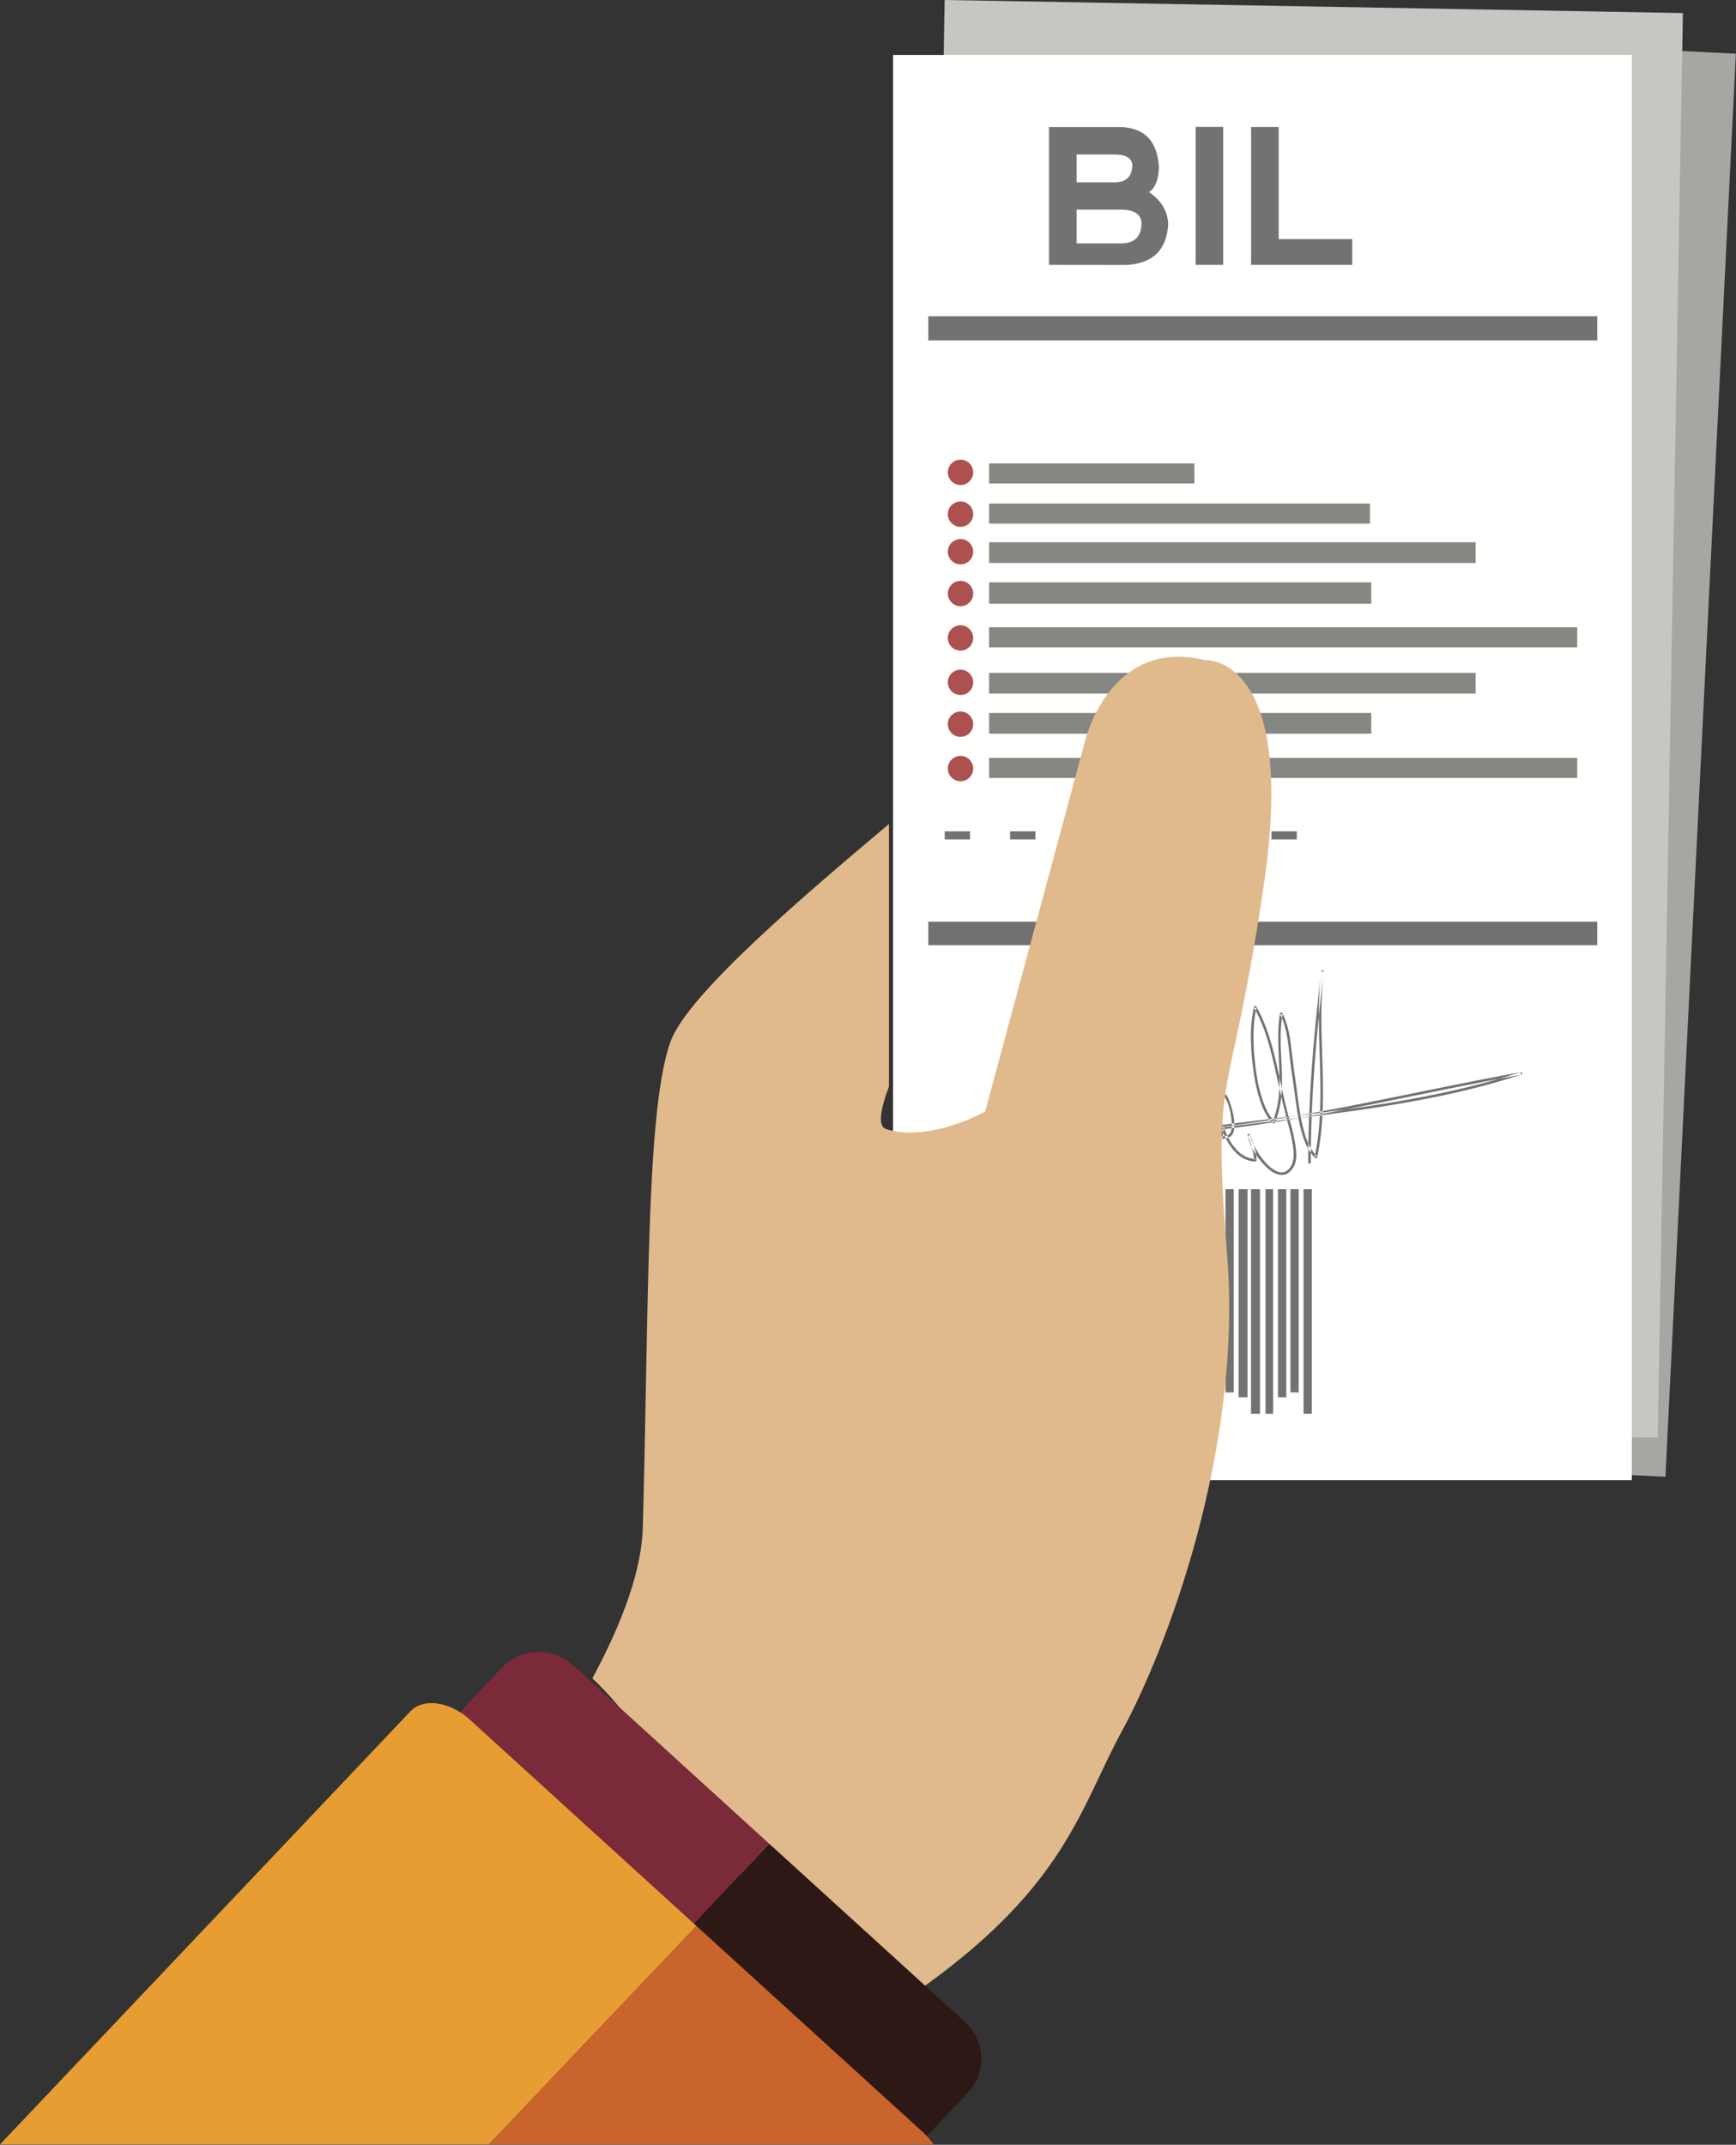 <?xml version="1.0" encoding="UTF-8"?>
<svg width="251px" height="310px" viewBox="0 0 251 310" version="1.1" xmlns="http://www.w3.org/2000/svg" xmlns:xlink="http://www.w3.org/1999/xlink">
    <rect x="0" y="0" width="251" height="310" fill="#333333" stroke="none"/>
    <!-- Generator: Sketch 46.2 (44496) - http://www.bohemiancoding.com/sketch -->
    <title>Group 12</title>
    <desc>Created with Sketch.</desc>
    <defs></defs>
    <g id="Welcome" stroke="none" stroke-width="1" fill="none" fill-rule="evenodd">
        <g id="Splitwise" transform="translate(-785, -4814)">
            <g id="Group-12" transform="translate(785, 4814)">
                <polygon id="Fill-1021" fill="#727270" points="202.822 34.566 213.454 34.566 213.454 38.287 198.834 38.287 198.834 18.354 202.822 18.354"></polygon>
                <polygon id="Fill-1061" fill="#727270" points="190.373 201.956 191.672 201.956 191.672 171.885 190.373 171.885"></polygon>
                <polygon id="Fill-1062" fill="#727270" points="192.271 201.256 193.47 201.256 193.47 171.885 192.271 171.885"></polygon>
                <polygon id="Fill-1063" fill="#727270" points="203.562 204.353 204.661 204.353 204.661 171.885 203.562 171.885"></polygon>
                <polygon id="Fill-1064" fill="#727270" points="201.664 201.956 202.863 201.956 202.863 171.885 201.664 171.885"></polygon>
                <polygon id="Fill-1065" fill="#727270" points="199.765 201.256 201.064 201.256 201.064 171.885 199.765 171.885"></polygon>
                <polygon id="Fill-1066" fill="#727270" points="197.767 204.353 199.066 204.353 199.066 171.885 197.767 171.885"></polygon>
                <polygon id="Fill-1067" fill="#727270" points="195.968 201.956 197.167 201.956 197.167 171.885 195.968 171.885"></polygon>
                <polygon id="Fill-1068" fill="#727270" points="194.17 201.256 195.369 201.256 195.369 171.885 194.17 171.885"></polygon>
                <polygon id="Fill-1069" fill="#727270" points="205.361 204.353 206.56 204.353 206.56 171.885 205.361 171.885"></polygon>
                <polygon id="Fill-1070" fill="#727270" points="207.259 201.956 208.558 201.956 208.558 171.885 207.259 171.885"></polygon>
                <polygon id="Fill-1071" fill="#727270" points="209.258 201.256 210.457 201.256 210.457 171.885 209.258 171.885"></polygon>
                <polygon id="Fill-1072" fill="#727270" points="211.056 204.353 212.255 204.353 212.255 171.885 211.056 171.885"></polygon>
                <polygon id="Fill-1073" fill="#727270" points="212.855 201.956 214.054 201.956 214.054 171.885 212.855 171.885"></polygon>
                <polygon id="Fill-1074" fill="#727270" points="214.853 201.256 216.152 201.256 216.152 171.885 214.853 171.885"></polygon>
                <polygon id="Fill-1075" fill="#727270" points="226.044 204.353 227.343 204.353 227.343 171.885 226.044 171.885"></polygon>
                <polygon id="Fill-1076" fill="#727270" points="224.246 201.956 225.545 201.956 225.545 171.885 224.246 171.885"></polygon>
                <polygon id="Fill-1077" fill="#727270" points="222.347 201.256 223.646 201.256 223.646 171.885 222.347 171.885"></polygon>
                <polygon id="Fill-1078" fill="#727270" points="220.449 204.353 221.648 204.353 221.648 171.885 220.449 171.885"></polygon>
                <polygon id="Fill-1079" fill="#727270" points="218.65 201.956 219.749 201.956 219.749 171.885 218.65 171.885"></polygon>
                <polygon id="Fill-1080" fill="#727270" points="216.652 201.256 217.951 201.256 217.951 171.885 216.652 171.885"></polygon>
                <polygon id="Fill-1089" fill="#727270" points="193.286 121.333 196.948 121.333 196.948 120.158 193.286 120.158"></polygon>
                <polygon id="Fill-1090" fill="#727270" points="202.735 121.333 206.397 121.333 206.397 120.158 202.735 120.158"></polygon>
                <polygon id="Fill-1091" fill="#727270" points="212.184 121.333 215.846 121.333 215.846 120.158 212.184 120.158"></polygon>
                <polygon id="Fill-1092" fill="#727270" points="221.634 121.333 225.295 121.333 225.295 120.158 221.634 120.158"></polygon>
                <polygon id="Fill-1015" fill="#A6A7A3" points="134.175 208.175 144.356 2.486 250.978 7.762 240.796 213.45"></polygon>
                <polygon id="Fill-1016" fill="#C6C6C3" points="132.948 205.909 136.584 0 243.319 1.884 239.684 207.792"></polygon>
                <polygon id="Fill-1017" fill="#FFFFFE" points="129.122 213.944 235.937 213.944 235.937 7.943 129.122 7.943"></polygon>
                <path d="M155.666,35.177 L162.178,35.177 C164.048,35.151 165.005,34.19 165.049,32.294 C165.005,31.018 164.062,30.354 162.218,30.301 L155.666,30.301 L155.666,35.177 Z M155.666,26.353 L161.248,26.353 C162.852,26.328 163.676,25.499 163.72,23.869 C163.676,22.895 162.865,22.38 161.288,22.327 L155.666,22.327 L155.666,26.353 Z M168.904,32.334 C168.726,36.09 166.72,38.079 162.883,38.3 L151.666,38.287 L151.666,18.367 L162.245,18.367 C165.604,18.562 167.375,20.516 167.561,24.228 C167.499,26 167.02,27.183 166.126,27.775 C167.872,28.945 168.797,30.465 168.904,32.334 Z" id="Fill-1018" fill="#727270"></path>
                <polygon id="Fill-1019" fill="#727270" points="172.878 38.287 176.852 38.287 176.852 18.34 172.878 18.34"></polygon>
                <polygon id="Fill-1020" fill="#727270" points="184.879 34.566 195.512 34.566 195.512 38.287 180.892 38.287 180.892 18.354 184.879 18.354"></polygon>
                <polygon id="Fill-1022" fill="#727270" points="134.218 49.203 230.94 49.203 230.94 45.707 134.218 45.707"></polygon>
                <polygon id="Fill-1023" fill="#858783" points="143.011 69.883 172.687 69.883 172.687 66.986 143.011 66.986"></polygon>
                <polygon id="Fill-1024" fill="#858783" points="143.011 75.678 198.067 75.678 198.067 72.781 143.011 72.781"></polygon>
                <polygon id="Fill-1025" fill="#858783" points="143.011 87.267 198.267 87.267 198.267 84.17 143.011 84.17"></polygon>
                <polygon id="Fill-1026" fill="#858783" points="143.011 81.372 213.354 81.372 213.354 78.375 143.011 78.375"></polygon>
                <polygon id="Fill-1027" fill="#858783" points="143.011 93.56 228.043 93.56 228.043 90.663 143.011 90.663"></polygon>
                <path d="M138.877,70.105 C137.864,70.105 137.042,69.284 137.042,68.271 C137.042,67.257 137.864,66.436 138.877,66.436 C139.89,66.436 140.711,67.257 140.711,68.271 C140.711,69.284 139.89,70.105 138.877,70.105 Z" id="Fill-1028" fill="#AD5150"></path>
                <path d="M138.877,76.151 C137.864,76.151 137.042,75.33 137.042,74.317 C137.042,73.304 137.864,72.482 138.877,72.482 C139.89,72.482 140.711,73.304 140.711,74.317 C140.711,75.33 139.89,76.151 138.877,76.151 Z" id="Fill-1029" fill="#AD5150"></path>
                <path d="M138.877,81.58 C137.864,81.58 137.042,80.759 137.042,79.746 C137.042,78.733 137.864,77.912 138.877,77.912 C139.89,77.912 140.711,78.733 140.711,79.746 C140.711,80.759 139.89,81.58 138.877,81.58 Z" id="Fill-1030" fill="#AD5150"></path>
                <path d="M138.877,87.626 C137.864,87.626 137.042,86.805 137.042,85.792 C137.042,84.779 137.864,83.958 138.877,83.958 C139.89,83.958 140.711,84.779 140.711,85.792 C140.711,86.805 139.89,87.626 138.877,87.626 Z" id="Fill-1031" fill="#AD5150"></path>
                <path d="M138.877,94.043 C137.864,94.043 137.042,93.222 137.042,92.209 C137.042,91.196 137.864,90.375 138.877,90.375 C139.89,90.375 140.711,91.196 140.711,92.209 C140.711,93.222 139.89,94.043 138.877,94.043 Z" id="Fill-1032" fill="#AD5150"></path>
                <polygon id="Fill-1033" fill="#727270" points="137.715 204.353 138.914 204.353 138.914 171.885 137.715 171.885"></polygon>
                <polygon id="Fill-1034" fill="#727270" points="139.613 201.956 140.812 201.956 140.812 171.885 139.613 171.885"></polygon>
                <polygon id="Fill-1035" fill="#727270" points="141.412 201.256 142.611 201.256 142.611 171.885 141.412 171.885"></polygon>
                <polygon id="Fill-1036" fill="#727270" points="143.41 204.353 144.709 204.353 144.709 171.885 143.41 171.885"></polygon>
                <polygon id="Fill-1037" fill="#727270" points="145.209 201.956 146.508 201.956 146.508 171.885 145.209 171.885"></polygon>
                <polygon id="Fill-1038" fill="#727270" points="147.107 201.256 148.306 201.256 148.306 171.885 147.107 171.885"></polygon>
                <polygon id="Fill-1039" fill="#727270" points="158.498 204.353 159.697 204.353 159.697 171.885 158.498 171.885"></polygon>
                <polygon id="Fill-1040" fill="#727270" points="156.5 201.956 157.699 201.956 157.699 171.885 156.5 171.885"></polygon>
                <polygon id="Fill-1041" fill="#727270" points="154.601 201.256 155.9 201.256 155.9 171.885 154.601 171.885"></polygon>
                <polygon id="Fill-1042" fill="#727270" points="152.803 204.353 154.002 204.353 154.002 171.885 152.803 171.885"></polygon>
                <polygon id="Fill-1043" fill="#727270" points="150.904 201.956 152.103 201.956 152.103 171.885 150.904 171.885"></polygon>
                <polygon id="Fill-1044" fill="#727270" points="149.006 201.256 150.205 201.256 150.205 171.885 149.006 171.885"></polygon>
                <polygon id="Fill-1045" fill="#727270" points="160.297 204.353 161.596 204.353 161.596 171.885 160.297 171.885"></polygon>
                <polygon id="Fill-1046" fill="#727270" points="162.095 201.956 163.394 201.956 163.394 171.885 162.095 171.885"></polygon>
                <polygon id="Fill-1047" fill="#727270" points="163.994 201.256 165.293 201.256 165.293 171.885 163.994 171.885"></polygon>
                <polygon id="Fill-1048" fill="#727270" points="165.992 204.353 167.191 204.353 167.191 171.885 165.992 171.885"></polygon>
                <polygon id="Fill-1049" fill="#727270" points="167.891 201.956 168.99 201.956 168.99 171.885 167.891 171.885"></polygon>
                <polygon id="Fill-1050" fill="#727270" points="169.689 201.256 170.988 201.256 170.988 171.885 169.689 171.885"></polygon>
                <polygon id="Fill-1051" fill="#727270" points="180.88 204.353 182.179 204.353 182.179 171.885 180.88 171.885"></polygon>
                <polygon id="Fill-1052" fill="#727270" points="179.082 201.956 180.381 201.956 180.381 171.885 179.082 171.885"></polygon>
                <polygon id="Fill-1053" fill="#727270" points="177.183 201.256 178.382 201.256 178.382 171.885 177.183 171.885"></polygon>
                <polygon id="Fill-1054" fill="#727270" points="175.385 204.353 176.584 204.353 176.584 171.885 175.385 171.885"></polygon>
                <polygon id="Fill-1055" fill="#727270" points="173.386 201.956 174.585 201.956 174.585 171.885 173.386 171.885"></polygon>
                <polygon id="Fill-1056" fill="#727270" points="171.488 201.256 172.787 201.256 172.787 171.885 171.488 171.885"></polygon>
                <polygon id="Fill-1057" fill="#727270" points="182.979 204.353 184.078 204.353 184.078 171.885 182.979 171.885"></polygon>
                <polygon id="Fill-1058" fill="#727270" points="184.777 201.956 185.976 201.956 185.976 171.885 184.777 171.885"></polygon>
                <polygon id="Fill-1059" fill="#727270" points="186.576 201.256 187.775 201.256 187.775 171.885 186.576 171.885"></polygon>
                <polygon id="Fill-1060" fill="#727270" points="188.474 204.353 189.673 204.353 189.673 171.885 188.474 171.885"></polygon>
                <path d="M191.397,140.423 C191.425,140.186 191.055,140.189 191.026,140.423 C189.943,149.313 191.95,158.35 190.093,167.176 C190.196,167.149 190.299,167.121 190.402,167.094 C189.219,165.953 188.713,164.267 188.337,162.714 C187.928,161.015 187.725,159.273 187.501,157.543 C187.269,155.744 186.975,153.962 186.777,152.158 C186.565,150.215 186.319,148.204 185.415,146.442 C185.345,146.306 185.105,146.329 185.076,146.486 C184.148,151.646 186.071,157.193 183.979,162.16 C184.082,162.133 184.185,162.106 184.288,162.079 C183.397,161.213 182.896,160.017 182.508,158.859 C182,157.34 181.715,155.743 181.521,154.156 C181.184,151.393 181.031,148.377 181.671,145.645 C181.558,145.659 181.445,145.674 181.332,145.689 C183.013,148.641 183.805,152.005 184.527,155.295 C185.08,157.808 185.659,160.292 186.324,162.777 C186.651,163.993 186.945,165.233 187.027,166.493 C187.095,167.527 186.935,168.619 186.011,169.247 C185.143,169.839 184.098,169.094 183.458,168.512 C182.621,167.749 181.968,166.776 181.431,165.786 C181.133,165.236 180.869,164.653 180.73,164.041 C180.618,164.089 180.505,164.136 180.392,164.184 C180.869,165.309 181.28,166.461 181.307,167.696 C181.369,167.634 181.431,167.572 181.492,167.511 C178.948,167.448 177.439,164.609 176.811,162.474 C176.742,162.238 176.422,162.32 176.454,162.549 C176.568,163.352 176.503,164.192 176.159,164.891 C176.266,164.891 176.372,164.891 176.479,164.891 C175.296,163.093 175.159,159.753 177.196,158.428 C177.112,158.406 177.027,158.395 176.944,158.373 C177.672,159.337 177.958,160.879 178.076,162.048 C178.135,162.629 178.169,163.393 177.779,163.874 C177.388,164.356 176.54,164.267 176.05,164.034 C174.852,163.463 174.165,161.961 173.669,160.814 C173.185,159.696 172.802,158.5 172.578,157.302 C172.54,157.097 172.187,157.144 172.215,157.351 C172.546,159.824 173.046,162.555 172.221,164.981 C172.297,164.938 172.373,164.895 172.449,164.852 C170.938,164.583 169.528,163.961 168.078,163.485 C166.716,163.038 165.514,162.982 164.095,163.089 C163.543,163.13 162.968,163.204 162.416,163.128 C161.768,163.039 161.123,162.447 160.688,162.002 C159.626,160.917 158.947,159.467 158.137,158.198 C158.069,158.09 157.881,158.066 157.818,158.198 C157.355,159.169 157.18,160.248 156.667,161.202 C156.377,161.737 156.031,162.031 155.414,162.049 C154.907,162.063 154.412,161.906 154.017,161.59 C152.541,160.409 152.77,157.75 153.2,156.147 C153.708,154.253 155.379,153.169 157.118,152.477 C159.096,151.69 161.348,151.428 163.444,151.818 C164.606,152.034 165.737,152.499 166.625,153.292 C167.591,154.154 168.01,155.317 168.158,156.572 C168.572,160.085 166.112,163.888 162.631,164.696 C162.396,164.751 162.498,165.095 162.73,165.052 C177.696,162.32 192.96,161.571 207.87,158.49 C211.948,157.647 215.986,156.616 219.949,155.335 C220.179,155.261 220.083,154.936 219.85,154.978 C204.251,157.791 188.832,161.717 173.027,163.279 C169.773,163.6 166.52,163.939 163.264,164.247 C159.947,164.561 156.604,164.772 153.274,164.533 C153.037,164.516 153.038,164.885 153.274,164.902 C156.984,165.169 160.707,164.875 164.401,164.507 C168.148,164.133 171.904,163.794 175.646,163.371 C183.434,162.488 191.148,161.06 198.83,159.522 C205.866,158.112 212.885,156.608 219.949,155.335 C219.916,155.216 219.883,155.097 219.85,154.978 C205.264,159.695 189.887,160.862 174.772,162.837 C170.712,163.367 166.66,163.96 162.631,164.696 C162.664,164.815 162.697,164.933 162.73,165.052 C165.333,164.449 167.253,162.331 168.125,159.872 C168.845,157.841 168.77,155.333 167.408,153.585 C166.256,152.109 164.322,151.492 162.526,151.319 C160.493,151.122 158.385,151.513 156.521,152.329 C155.214,152.9 153.778,153.809 153.162,155.15 C152.516,156.558 152.38,158.295 152.675,159.805 C152.963,161.283 153.942,162.418 155.534,162.372 C157.348,162.321 157.546,159.597 158.137,158.298 C158.031,158.298 157.924,158.298 157.818,158.298 C158.623,159.597 159.315,160.962 160.309,162.094 C161.107,163.002 162.065,163.542 163.273,163.492 C163.959,163.464 164.642,163.398 165.329,163.375 C166.108,163.348 166.816,163.491 167.563,163.708 C169.172,164.174 170.692,164.91 172.351,165.206 C172.455,165.225 172.544,165.181 172.578,165.079 C173.414,162.617 172.921,159.86 172.585,157.351 C172.464,157.367 172.342,157.384 172.221,157.4 C172.475,158.761 172.938,160.103 173.509,161.363 C174.071,162.602 174.932,164.165 176.355,164.539 C176.892,164.68 177.56,164.566 177.983,164.199 C178.453,163.79 178.481,163.003 178.47,162.435 C178.453,161.583 178.25,160.725 178.006,159.913 C177.832,159.339 177.629,158.683 177.262,158.198 C177.204,158.12 177.101,158.071 177.009,158.131 C174.8,159.569 174.86,163.102 176.159,165.124 C176.228,165.231 176.417,165.258 176.479,165.124 C176.869,164.283 176.94,163.384 176.811,162.474 C176.692,162.507 176.573,162.54 176.454,162.572 C177.132,164.878 178.764,167.814 181.492,167.881 C181.592,167.884 181.68,167.795 181.678,167.696 C181.649,166.393 181.215,165.184 180.712,163.997 C180.627,163.796 180.329,163.945 180.373,164.14 C180.793,165.984 182.107,167.918 183.569,169.093 C184.175,169.58 184.927,169.951 185.718,169.777 C186.486,169.608 187.064,168.795 187.278,168.082 C187.568,167.114 187.383,166.001 187.216,165.028 C187.011,163.825 186.68,162.647 186.348,161.474 C185.594,158.813 185.111,156.089 184.477,153.4 C183.835,150.678 183.043,147.945 181.652,145.502 C181.575,145.366 181.351,145.389 181.314,145.546 C180.642,148.419 180.822,151.571 181.19,154.472 C181.388,156.035 181.695,157.592 182.195,159.089 C182.588,160.262 183.127,161.467 184.026,162.341 C184.136,162.447 184.283,162.384 184.336,162.259 C186.433,157.28 184.504,151.75 185.433,146.585 C185.321,146.6 185.208,146.614 185.095,146.629 C186.057,148.503 186.249,150.681 186.47,152.743 C186.663,154.545 186.975,156.323 187.204,158.119 C187.427,159.855 187.662,161.594 188.101,163.29 C188.476,164.747 189.034,166.29 190.14,167.356 C190.235,167.448 190.42,167.411 190.45,167.27 C192.314,158.409 190.309,149.406 191.397,140.415 C191.273,140.415 191.15,140.415 191.026,140.415 C189.925,149.606 189.153,158.78 189.146,168.005 C189.145,168.244 189.515,168.248 189.515,168.009 C189.522,158.784 190.295,149.576 191.397,140.423 Z" id="Fill-1081" fill="#727270"></path>
                <polygon id="Fill-1082" fill="#727270" points="134.218 136.619 230.94 136.619 230.94 133.222 134.218 133.222"></polygon>
                <polygon id="Fill-1083" fill="#727270" points="136.591 121.333 140.252 121.333 140.252 120.158 136.591 120.158"></polygon>
                <polygon id="Fill-1084" fill="#727270" points="146.04 121.333 149.702 121.333 149.702 120.158 146.04 120.158"></polygon>
                <polygon id="Fill-1085" fill="#727270" points="155.489 121.333 159.15 121.333 159.15 120.158 155.489 120.158"></polygon>
                <polygon id="Fill-1086" fill="#727270" points="164.936 121.333 168.598 121.333 168.598 120.158 164.936 120.158"></polygon>
                <polygon id="Fill-1087" fill="#727270" points="174.387 121.333 178.048 121.333 178.048 120.158 174.387 120.158"></polygon>
                <polygon id="Fill-1088" fill="#727270" points="183.836 121.333 187.497 121.333 187.497 120.158 183.836 120.158"></polygon>
                <polygon id="Fill-1093" fill="#858783" points="143.011 106.048 198.267 106.048 198.267 103.051 143.011 103.051"></polygon>
                <polygon id="Fill-1094" fill="#858783" points="143.011 100.254 213.354 100.254 213.354 97.257 143.011 97.257"></polygon>
                <polygon id="Fill-1095" fill="#858783" points="143.011 112.442 228.043 112.442 228.043 109.545 143.011 109.545"></polygon>
                <path d="M138.877,100.459 C137.864,100.459 137.042,99.638 137.042,98.625 C137.042,97.612 137.864,96.79 138.877,96.79 C139.89,96.79 140.711,97.612 140.711,98.625 C140.711,99.638 139.89,100.459 138.877,100.459 Z" id="Fill-1096" fill="#AD5150"></path>
                <path d="M138.877,106.505 C137.864,106.505 137.042,105.684 137.042,104.671 C137.042,103.658 137.864,102.836 138.877,102.836 C139.89,102.836 140.711,103.658 140.711,104.671 C140.711,105.684 139.89,106.505 138.877,106.505 Z" id="Fill-1097" fill="#AD5150"></path>
                <path d="M138.877,112.922 C137.864,112.922 137.042,112.101 137.042,111.087 C137.042,110.074 137.864,109.253 138.877,109.253 C139.89,109.253 140.711,110.074 140.711,111.087 C140.711,112.101 139.89,112.922 138.877,112.922 Z" id="Fill-1098" fill="#AD5150"></path>
                <path d="M156.905,107.031 L142.446,160.661 C142.446,160.661 134.423,165.174 128.119,163.199 C126.908,162.82 127.232,160.51 128.53,157.04 L128.53,119.1 C116.499,129.228 99.518,143.615 96.976,150.492 C94.938,156.013 94.203,167.346 93.784,182.179 C93.467,193.379 93.327,206.572 92.943,220.775 C92.777,226.954 90.019,234.464 85.651,242.588 C94.887,251.089 106.221,272.92 118.166,283.913 C122.427,287.832 128.354,288.887 133.518,287.173 C154.192,272.384 156.26,261.093 162.246,250.149 C168.509,238.706 179.663,209.681 177.428,181.508 C175.248,154.049 177.691,160.918 182.368,130.303 C182.491,129.509 182.614,128.709 182.738,127.864 C187.659,94.411 174.131,95.4 174.131,95.4 C160.489,92.1 156.905,107.031 156.905,107.031 Z" id="Fill-1099" fill="#E0BA8D"></path>
                <path d="M139.522,292.25 C142.504,294.965 142.687,299.544 139.928,302.479 L133.19,309.616 C119.794,306.372 108.964,304.345 105.982,301.63 L81.293,298.304 L111.203,266.474 L139.522,292.25 Z" id="Fill-1100" fill="#2E1815"></path>
                <path d="M111.203,266.474 L81.293,298.304 L52.973,272.529 C49.99,269.814 49.811,265.235 52.568,262.3 L72.493,241.097 C75.25,238.163 79.902,237.982 82.885,240.697 L111.203,266.474 Z" id="Fill-1101" fill="#7A2A39"></path>
                <path d="M100.692,278.376 L70.67,309.951 L100.692,278.376 Z" id="Fill-1102" fill="#778B97"></path>
                <path d="M100.692,278.375 L70.672,309.951 L134.981,309.951 C134.562,309.352 134.051,308.739 133.449,308.192 L100.692,278.375 Z" id="Fill-1103" fill="#C9642D"></path>
                <path d="M59.346,247.346 L0,309.951 L70.67,309.951 L100.692,278.375 L67.932,248.555 C65.039,245.921 61.195,245.379 59.346,247.346 Z" id="Fill-1104" fill="#E79D32"></path>
            </g>
        </g>
    </g>
</svg>